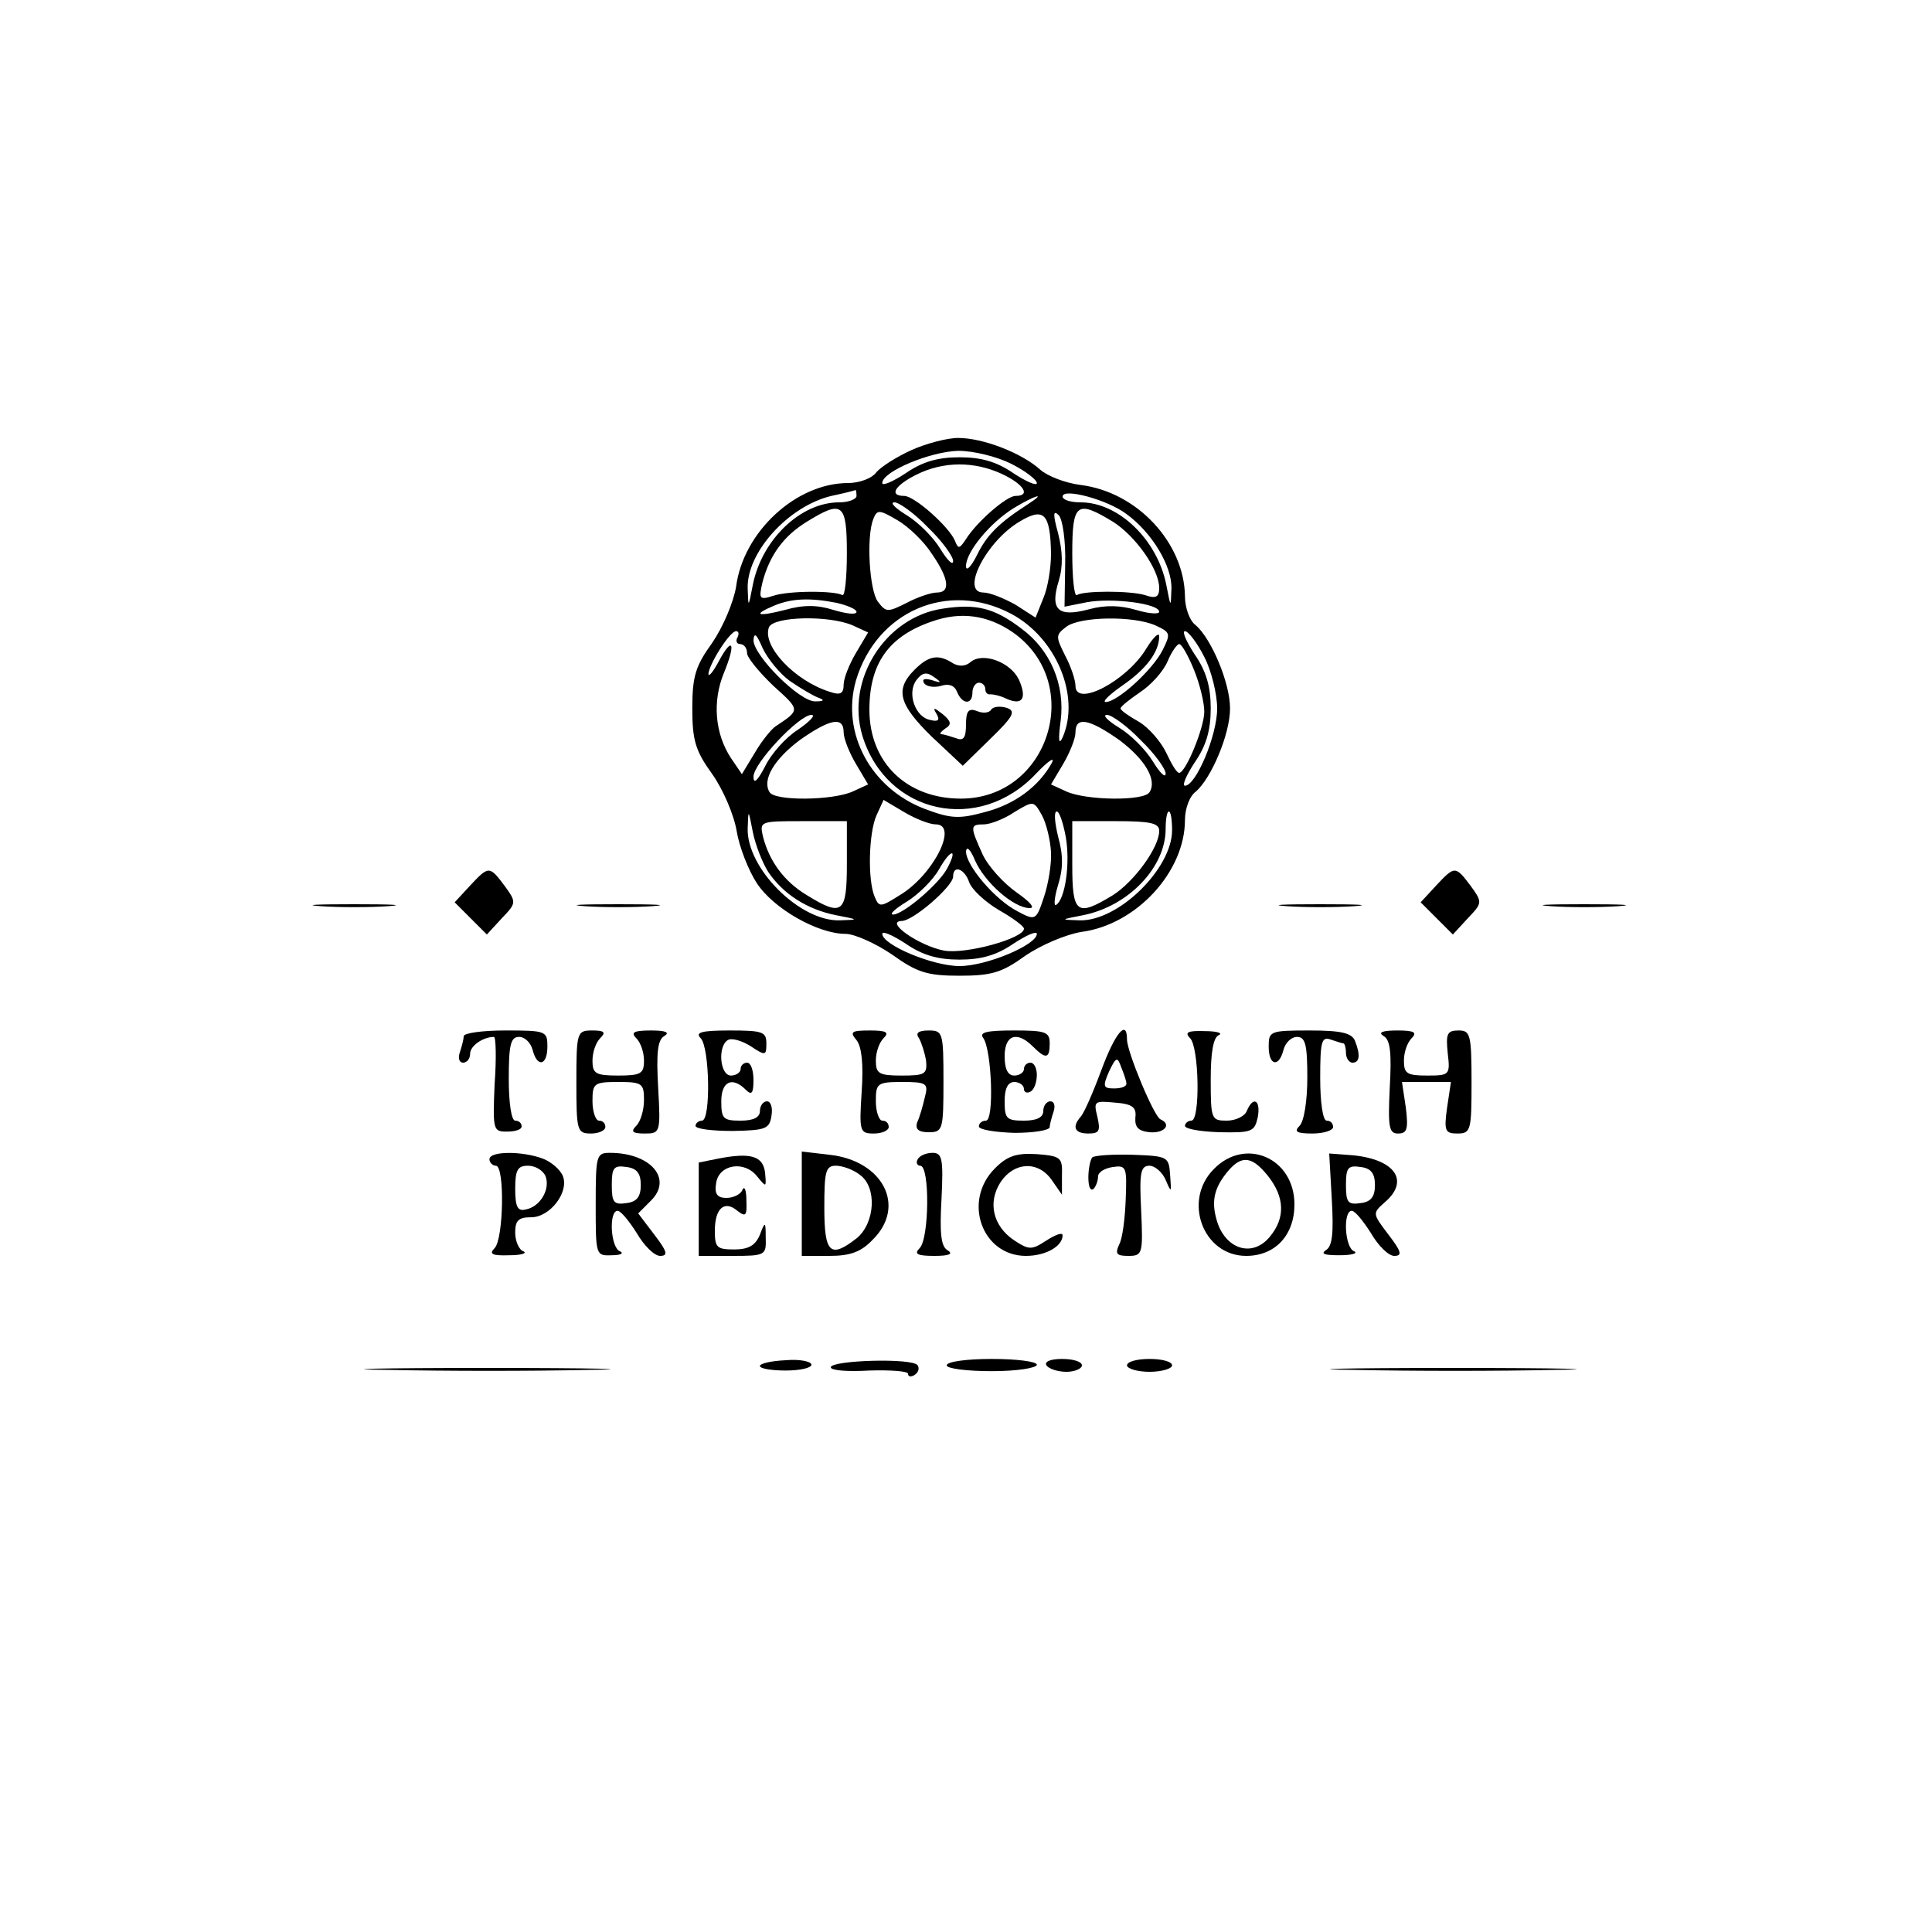 <?xml version="1.0" standalone="no"?>
<!DOCTYPE svg PUBLIC "-//W3C//DTD SVG 20010904//EN"
 "http://www.w3.org/TR/2001/REC-SVG-20010904/DTD/svg10.dtd">
<svg version="1.0" xmlns="http://www.w3.org/2000/svg"
 width="300pt" height="298pt" viewBox="0 0 300 298"
 preserveAspectRatio="xMidYMid meet">
<g transform="translate(0,298) scale(0.1,-0.1)"
fill="#000000" stroke="none">
<path d="M1415 2281 c-22 -10 -46 -25 -54 -34 -7 -10 -27 -17 -44 -17 -81 0
-163 -76 -174 -161 -4 -24 -20 -62 -37 -87 -26 -36 -31 -52 -31 -102 0 -50 5
-66 31 -102 17 -24 34 -64 38 -89 4 -24 18 -60 31 -80 26 -40 95 -79 138 -79
14 0 47 -15 72 -32 39 -28 55 -33 105 -33 50 0 66 5 102 31 25 17 63 33 87 37
85 11 161 93 161 174 0 17 7 37 17 44 24 21 53 89 53 129 0 40 -29 108 -53
129 -10 7 -17 28 -17 45 -1 83 -74 162 -162 173 -24 3 -52 14 -63 24 -29 26
-89 49 -127 49 -18 0 -51 -9 -73 -19z m155 -21 c22 -11 40 -25 40 -30 0 -5
-16 2 -36 15 -26 18 -50 25 -84 25 -34 0 -58 -7 -84 -25 -20 -13 -36 -20 -36
-15 0 18 75 49 118 50 24 0 60 -9 82 -20z m-14 -16 c34 -16 45 -34 21 -34 -14
0 -60 -40 -77 -67 -10 -15 -12 -16 -17 -3 -9 22 -63 70 -79 70 -24 0 -15 16
19 33 42 21 90 21 133 1z m-226 -34 c0 -5 -12 -10 -27 -10 -60 0 -120 -58
-134 -128 -7 -36 -7 -36 -8 -6 -2 56 63 128 130 144 19 4 35 8 37 9 1 1 2 -3
2 -9z m419 -28 c40 -29 71 -81 70 -116 -1 -30 -1 -30 -8 6 -14 70 -74 128
-133 128 -16 0 -28 4 -28 9 0 14 70 -5 99 -27z m-153 15 c-45 -29 -64 -48 -79
-79 -9 -18 -17 -26 -17 -17 0 22 37 67 74 90 33 20 53 26 22 6z m-155 -36 c22
-21 39 -45 39 -52 0 -8 -9 1 -20 19 -11 18 -34 41 -52 52 -18 11 -27 20 -19
20 7 0 31 -17 52 -39z m-126 -40 c0 -38 -3 -67 -7 -65 -12 7 -83 7 -107 -1
-22 -7 -23 -5 -17 21 11 42 33 72 69 94 55 34 62 29 62 -49z m132 -1 c27 -39
29 -60 8 -60 -9 0 -30 -7 -47 -16 -30 -15 -32 -15 -45 2 -13 18 -18 100 -7
128 6 15 9 15 38 -2 17 -10 41 -33 53 -52z m185 0 c0 -22 -5 -53 -12 -69 l-12
-30 -31 20 c-18 10 -40 19 -50 19 -36 0 4 79 56 110 38 23 48 13 49 -50z m22
-16 l-1 -66 35 7 c39 7 112 -2 112 -15 0 -4 -16 -3 -36 3 -24 7 -47 8 -73 1
-48 -13 -61 -1 -47 44 7 23 6 46 -1 74 -8 29 -8 37 1 28 6 -6 11 -40 10 -76z
m74 66 c35 -22 72 -74 72 -103 0 -14 -5 -17 -22 -11 -24 7 -95 7 -106 0 -4 -2
-7 27 -7 65 0 78 7 83 63 49z m-429 -126 c17 -4 31 -10 31 -14 0 -5 -16 -3
-36 3 -25 8 -47 8 -75 0 -43 -11 -52 -8 -16 7 27 11 55 12 96 4z m271 -17 c70
-37 108 -128 80 -192 -6 -13 -7 -4 -3 26 7 56 -16 110 -61 143 -42 32 -70 39
-122 31 -89 -13 -151 -110 -125 -197 37 -122 181 -154 270 -59 19 20 30 27 24
16 -20 -36 -57 -64 -104 -76 -40 -11 -53 -10 -93 5 -84 32 -130 118 -107 199
32 108 143 156 241 104z m3 -29 c112 -79 56 -258 -81 -258 -84 0 -142 56 -142
138 0 72 30 114 97 137 45 16 87 10 126 -17z m-249 11 l24 -11 -19 -32 c-10
-17 -19 -39 -19 -49 0 -14 -5 -17 -22 -11 -54 17 -105 71 -94 100 7 17 93 19
130 3z m470 0 c24 -11 24 -13 11 -39 -16 -31 -70 -80 -88 -80 -6 0 5 11 25 25
38 26 58 53 58 77 0 7 -9 -1 -20 -19 -30 -50 -110 -92 -110 -58 0 9 -7 30 -16
47 -15 30 -15 32 2 45 22 16 104 17 138 2z m-649 -19 c-3 -5 -1 -10 4 -10 6 0
11 -6 11 -14 0 -7 19 -30 41 -51 42 -38 42 -37 3 -63 -6 -4 -21 -22 -32 -41
l-20 -33 -17 25 c-25 38 -29 88 -11 132 19 46 14 59 -8 18 -8 -15 -15 -24 -16
-20 0 14 33 67 43 67 4 0 5 -4 2 -10z m81 -67 c16 -11 36 -23 44 -26 11 -4 10
-6 -4 -6 -24 -1 -96 71 -96 95 1 13 5 9 14 -12 8 -17 27 -40 42 -51z m644 37
c11 -21 20 -58 20 -80 0 -42 -33 -120 -50 -120 -5 0 2 16 15 36 18 26 25 50
25 84 0 34 -7 58 -25 84 -13 20 -20 36 -15 36 5 0 19 -18 30 -40z m-16 -20 c9
-22 16 -51 16 -65 0 -25 -29 -95 -39 -95 -4 0 -12 14 -20 31 -8 17 -27 39 -42
48 -16 9 -29 18 -29 21 0 3 14 14 30 25 17 11 36 32 43 48 6 15 15 27 18 27 4
0 14 -18 23 -40z m-615 -93 c-19 -12 -42 -38 -51 -57 -12 -23 -18 -28 -18 -16
0 21 71 96 90 96 7 0 -2 -10 -21 -23z m532 -16 c22 -21 39 -45 39 -52 0 -8 -9
1 -20 19 -11 18 -34 41 -52 52 -18 11 -27 20 -19 20 7 0 31 -17 52 -39z m-461
12 c0 -10 9 -32 19 -49 l19 -32 -24 -11 c-31 -14 -121 -15 -129 -1 -12 19 7
51 47 81 47 33 68 37 68 12z m428 -12 c40 -30 59 -62 47 -81 -8 -14 -98 -13
-129 1 l-24 11 19 32 c10 17 19 39 19 49 0 25 21 21 68 -12z m-285 -131 c36 0
-4 -79 -56 -110 -30 -19 -32 -19 -39 -2 -11 27 -9 99 3 126 l11 24 32 -19 c17
-10 39 -19 49 -19z m179 -43 c1 -18 -4 -49 -11 -70 -12 -36 -13 -37 -41 -22
-35 18 -80 71 -80 93 1 9 7 3 14 -14 15 -34 60 -74 85 -74 9 0 0 10 -20 24
-20 14 -44 40 -53 59 -20 44 -20 47 2 47 9 0 31 8 47 19 30 18 30 18 43 -5 7
-13 13 -39 14 -57z m-439 -31 c23 -34 60 -58 105 -67 36 -7 36 -7 6 -8 -62 -2
-145 81 -143 143 1 30 1 30 8 -6 4 -20 15 -48 24 -62z m462 54 c7 -41 -1 -96
-15 -105 -4 -3 -3 11 3 31 8 25 8 47 0 75 -5 21 -7 39 -2 39 4 0 10 -18 14
-40z m165 11 c0 -60 -84 -142 -144 -140 -30 1 -30 1 6 8 70 14 128 74 128 134
0 15 2 27 5 27 3 0 5 -13 5 -29z m-505 -53 c0 -76 -7 -82 -62 -48 -35 21 -58
52 -68 90 -6 25 -5 25 62 25 l68 0 0 -67z m485 52 c0 -26 -39 -79 -72 -100
-56 -34 -63 -29 -63 47 l0 68 68 0 c53 0 67 -3 67 -15z m-329 -58 c-13 -25
-69 -72 -84 -72 -7 0 3 9 21 20 18 11 41 34 50 50 18 32 30 34 13 2z m34 -22
c4 -11 24 -30 46 -43 21 -12 39 -25 39 -29 0 -15 -90 -40 -124 -34 -38 7 -93
45 -66 46 18 0 80 54 80 69 0 19 18 12 25 -9z m-15 -120 c34 0 58 7 84 25 20
13 36 20 36 15 0 -17 -78 -50 -120 -50 -42 0 -120 33 -120 50 0 5 16 -2 36
-15 26 -18 50 -25 84 -25z"/>
<path d="M1420 1940 c-31 -31 -24 -54 27 -104 l48 -45 43 42 c36 35 40 43 25
48 -10 3 -21 2 -24 -3 -3 -5 -13 -6 -22 -2 -13 5 -17 0 -17 -21 0 -21 -4 -26
-16 -21 -9 3 -19 6 -22 6 -4 0 -1 4 6 9 10 6 9 11 -4 22 -14 11 -16 11 -10 1
6 -10 3 -13 -9 -10 -24 4 -37 42 -22 62 9 12 16 13 27 5 13 -9 12 -10 -3 -5
-11 3 -16 2 -12 -5 4 -5 15 -7 26 -4 12 4 21 1 25 -9 8 -20 24 -21 24 -1 0 8
5 15 10 15 6 0 10 -5 10 -10 0 -5 3 -9 8 -8 4 0 15 -2 25 -7 25 -11 32 1 19
30 -13 27 -56 43 -75 27 -8 -7 -18 -7 -27 -2 -23 15 -38 12 -60 -10z"/>
<path d="M730 1605 l-24 -26 25 -25 25 -25 23 25 c23 24 23 25 5 50 -24 32
-25 32 -54 1z"/>
<path d="M2230 1605 l-24 -26 25 -25 25 -25 23 25 c23 24 23 25 5 50 -24 32
-25 32 -54 1z"/>
<path d="M498 1573 c28 -2 76 -2 105 0 28 2 5 3 -53 3 -58 0 -81 -1 -52 -3z"/>
<path d="M908 1573 c28 -2 76 -2 105 0 28 2 5 3 -53 3 -58 0 -81 -1 -52 -3z"/>
<path d="M1998 1573 c28 -2 76 -2 105 0 28 2 5 3 -53 3 -58 0 -81 -1 -52 -3z"/>
<path d="M2408 1573 c28 -2 76 -2 105 0 28 2 5 3 -53 3 -58 0 -81 -1 -52 -3z"/>
<path d="M720 1371 c0 -5 -3 -16 -6 -25 -3 -9 -1 -16 5 -16 6 0 11 6 11 14 0
12 20 26 37 26 3 0 4 -33 1 -74 -3 -71 -2 -73 19 -73 13 0 23 3 23 8 0 5 -4 9
-10 9 -6 0 -10 28 -10 65 0 53 3 65 16 65 9 0 18 -9 21 -20 7 -28 23 -25 23 5
0 24 -2 25 -65 25 -36 0 -65 -4 -65 -9z"/>
<path d="M895 1300 c0 -76 1 -80 23 -80 12 0 22 5 22 10 0 6 -4 10 -10 10 -5
0 -10 14 -10 30 0 28 2 30 40 30 37 0 40 -2 40 -28 0 -15 -5 -33 -12 -40 -9
-9 -6 -12 13 -12 24 0 25 1 21 71 -3 53 -1 74 9 80 10 6 3 9 -20 9 -27 0 -32
-3 -23 -12 7 -7 12 -22 12 -35 0 -20 -5 -23 -40 -23 -35 0 -40 3 -40 23 0 13
5 28 12 35 9 9 7 12 -12 12 -24 0 -25 -2 -25 -80z"/>
<path d="M1088 1368 c14 -14 16 -128 2 -128 -5 0 -10 -4 -10 -8 0 -5 26 -8 58
-8 51 1 57 3 60 24 2 12 -1 22 -7 22 -6 0 -11 -7 -11 -15 0 -10 -10 -15 -30
-15 -27 0 -30 3 -30 30 0 31 17 39 38 18 9 -9 12 -6 12 15 0 15 -4 27 -10 27
-5 0 -10 -4 -10 -10 0 -5 -7 -10 -15 -10 -17 0 -21 45 -5 55 6 4 22 -1 35 -9
24 -16 25 -15 25 4 0 18 -6 20 -57 20 -44 0 -54 -3 -45 -12z"/>
<path d="M1330 1365 c8 -10 11 -37 8 -80 -4 -62 -3 -65 19 -65 13 0 23 5 23
10 0 6 -4 10 -10 10 -5 0 -10 14 -10 30 0 28 2 30 41 30 38 0 41 -2 35 -24 -3
-13 -8 -31 -12 -39 -3 -10 2 -15 18 -15 22 0 23 4 23 79 0 76 -1 79 -23 79
-16 0 -21 -4 -15 -12 4 -7 9 -23 11 -35 2 -21 -2 -23 -38 -23 -35 0 -40 3 -40
23 0 13 5 28 12 35 9 9 5 12 -21 12 -29 0 -32 -2 -21 -15z"/>
<path d="M1527 1368 c13 -19 17 -128 4 -128 -6 0 -11 -4 -11 -9 0 -5 25 -9 55
-10 30 0 55 4 55 9 0 4 3 15 6 24 3 9 1 16 -5 16 -6 0 -11 -7 -11 -15 0 -10
-10 -15 -30 -15 -27 0 -30 3 -30 30 0 20 5 30 15 30 8 0 15 -5 15 -11 0 -5 5
-7 10 -4 6 3 10 15 10 26 0 10 -4 19 -10 19 -5 0 -10 -4 -10 -10 0 -5 -7 -10
-15 -10 -10 0 -15 10 -15 30 0 33 19 40 44 15 20 -20 26 -19 26 5 0 18 -7 20
-56 20 -43 0 -54 -3 -47 -12z"/>
<path d="M1710 1318 c-13 -35 -27 -67 -32 -72 -14 -16 -9 -26 12 -26 17 0 19
4 14 26 -6 24 -5 25 27 22 27 -2 34 -7 32 -23 -1 -15 4 -21 22 -23 23 -2 35
12 17 20 -10 4 -52 105 -52 124 0 33 -19 9 -40 -48z m39 -20 c1 -5 -8 -8 -19
-8 -17 0 -18 3 -8 26 11 23 13 24 19 7 4 -10 8 -21 8 -25z"/>
<path d="M1848 1368 c14 -14 16 -128 2 -128 -5 0 -10 -4 -10 -8 0 -5 24 -9 54
-10 50 -1 54 1 59 23 5 27 -7 34 -17 10 -3 -8 -17 -15 -31 -15 -24 0 -25 2
-25 64 0 42 4 66 13 69 6 3 -4 6 -22 6 -27 1 -32 -2 -23 -11z"/>
<path d="M1970 1355 c0 -30 16 -33 23 -5 3 11 12 20 21 20 13 0 16 -12 16 -63
0 -36 -5 -68 -12 -75 -9 -9 -5 -12 20 -12 18 0 32 5 32 10 0 6 -4 10 -10 10
-6 0 -10 29 -10 66 0 56 2 65 16 60 9 -3 18 -6 20 -6 2 0 4 -7 4 -15 0 -8 5
-15 10 -15 11 0 13 11 4 34 -5 12 -21 16 -70 16 -62 0 -64 -1 -64 -25z"/>
<path d="M2149 1371 c10 -6 12 -27 9 -80 -3 -62 -1 -71 13 -71 14 0 16 7 12
40 l-6 40 38 0 38 0 -6 -40 c-5 -36 -3 -40 16 -40 21 0 22 5 22 80 0 74 -2 80
-20 80 -18 0 -20 -5 -17 -35 4 -34 3 -35 -32 -35 -31 0 -36 3 -36 23 0 13 5
28 12 35 9 9 4 12 -22 12 -24 0 -31 -3 -21 -9z"/>
<path d="M760 1180 c0 -5 5 -10 10 -10 14 0 12 -114 -2 -128 -9 -9 -4 -12 23
-11 18 0 28 3 22 6 -7 2 -13 16 -13 29 0 19 5 24 25 24 29 0 59 39 49 64 -4
10 -18 22 -31 27 -32 12 -83 12 -83 -1z m87 -26 c8 -20 -8 -48 -31 -52 -12 -3
-16 4 -16 32 0 30 4 36 20 36 11 0 23 -7 27 -16z"/>
<path d="M925 1110 c0 -79 0 -80 25 -79 14 0 19 3 13 6 -15 5 -18 63 -4 63 5
0 18 -16 30 -35 11 -19 27 -35 36 -35 13 0 11 7 -9 33 l-25 33 20 20 c34 34
-1 74 -64 74 -21 0 -22 -4 -22 -80z m70 30 c0 -18 -6 -26 -22 -28 -20 -3 -23
1 -23 28 0 27 3 31 23 28 16 -2 22 -10 22 -28z"/>
<path d="M1115 1181 l-30 -6 0 -73 0 -72 53 0 c50 0 52 1 51 28 0 26 -1 26 -9
5 -7 -17 -18 -23 -40 -23 -27 0 -30 3 -30 29 0 35 15 48 35 31 13 -10 15 -8
14 16 0 16 -3 23 -6 17 -2 -7 -14 -13 -25 -13 -14 0 -19 6 -16 23 4 29 44 36
64 10 14 -17 14 -17 12 6 -3 26 -22 32 -73 22z"/>
<path d="M1245 1111 l0 -81 43 0 c32 0 49 6 67 25 53 52 16 123 -67 132 l-43
5 0 -81z m90 45 c27 -19 24 -74 -4 -98 -42 -33 -51 -24 -51 47 0 56 2 65 18
65 10 0 27 -6 37 -14z"/>
<path d="M1425 1180 c-3 -5 -1 -10 4 -10 15 0 14 -113 -1 -128 -9 -9 -4 -12
23 -12 23 0 30 3 20 9 -10 6 -12 27 -9 80 3 62 1 71 -14 71 -9 0 -20 -4 -23
-10z"/>
<path d="M1545 1166 c-51 -51 -20 -136 48 -136 31 0 57 15 57 32 0 5 -11 1
-25 -8 -23 -15 -27 -15 -50 0 -33 22 -42 59 -21 91 21 31 58 33 79 3 l16 -23
0 30 c1 28 -2 30 -39 33 -32 2 -46 -3 -65 -22z"/>
<path d="M1696 1183 c-3 -4 -6 -18 -6 -31 0 -14 3 -22 8 -18 4 4 7 13 7 19 0
7 10 13 23 15 21 3 22 0 20 -50 -1 -29 -5 -61 -10 -70 -7 -15 -4 -18 14 -18
22 0 23 3 20 70 -3 59 -1 70 13 70 8 0 20 -10 25 -22 9 -21 9 -20 7 7 -2 29
-3 30 -58 32 -31 1 -59 -1 -63 -4z"/>
<path d="M1885 1165 c-49 -49 -17 -135 50 -135 45 0 75 32 75 80 0 72 -76 105
-125 55z m84 -11 c26 -33 27 -65 3 -94 -26 -32 -66 -21 -81 20 -11 33 -7 55
17 83 21 24 37 21 61 -9z"/>
<path d="M2068 1118 c3 -52 1 -73 -9 -79 -9 -6 -2 -8 21 -8 19 0 29 3 23 6
-15 5 -18 63 -4 63 5 0 18 -16 30 -35 11 -19 27 -35 36 -35 13 0 11 7 -9 33
-25 33 -25 33 -6 50 39 33 17 66 -47 73 l-39 3 4 -71z m67 22 c0 -18 -6 -26
-22 -28 -20 -3 -23 1 -23 28 0 27 3 31 23 28 16 -2 22 -10 22 -28z"/>
<path d="M1180 859 c0 -4 18 -7 40 -7 22 0 40 4 40 9 0 5 -18 9 -40 7 -22 -1
-40 -5 -40 -9z"/>
<path d="M1290 857 c0 -5 27 -7 60 -5 33 1 60 -1 60 -5 0 -5 5 -5 10 -2 6 4 8
10 5 15 -7 12 -135 8 -135 -3z"/>
<path d="M1470 860 c0 -5 32 -9 70 -9 39 0 70 5 70 10 0 5 -31 9 -70 9 -38 0
-70 -4 -70 -10z"/>
<path d="M1625 860 c3 -5 17 -10 31 -10 13 0 24 5 24 10 0 6 -14 10 -31 10
-17 0 -28 -4 -24 -10z"/>
<path d="M1750 860 c0 -5 16 -10 35 -10 19 0 35 5 35 10 0 6 -16 10 -35 10
-19 0 -35 -4 -35 -10z"/>
<path d="M603 853 c87 -2 227 -2 310 0 84 1 13 3 -158 3 -170 0 -239 -2 -152
-3z"/>
<path d="M2103 853 c87 -2 227 -2 310 0 84 1 13 3 -158 3 -170 0 -239 -2 -152
-3z"/>
</g>
</svg>
